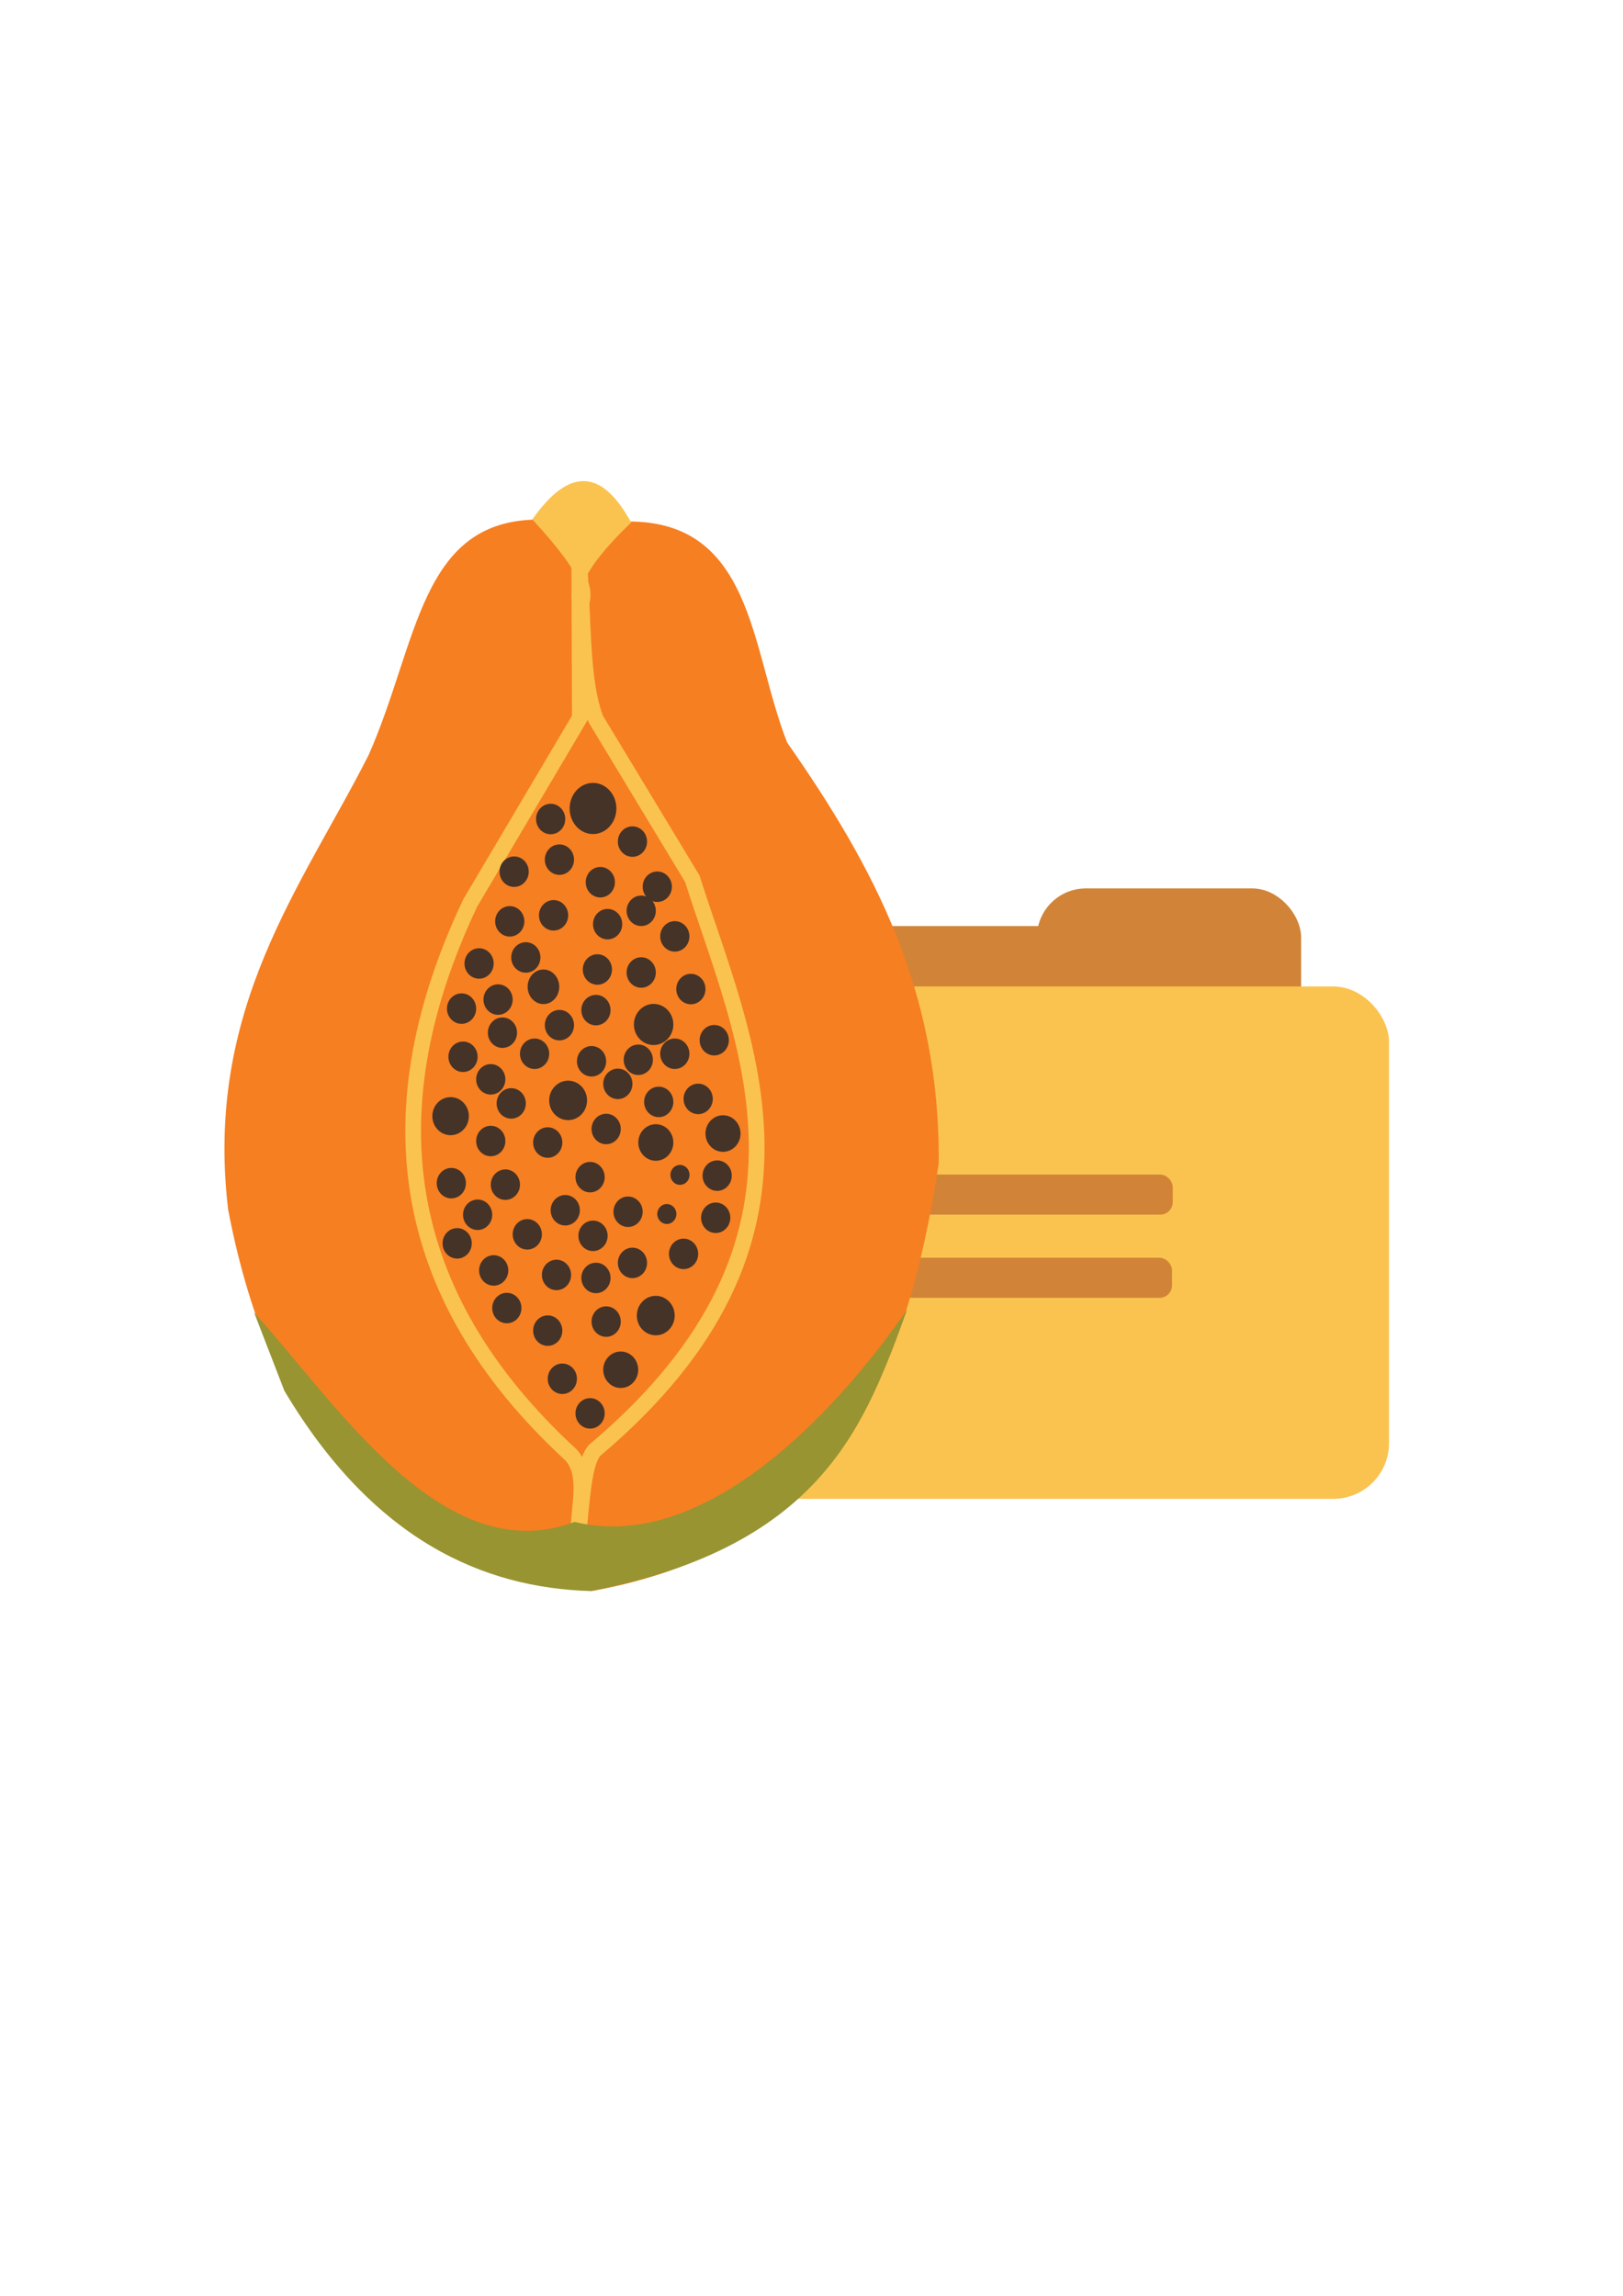 <?xml version="1.0" encoding="UTF-8" standalone="no"?>
<!-- Created with Inkscape (http://www.inkscape.org/) -->

<svg
   xmlns:dc="http://purl.org/dc/elements/1.1/"
   xmlns:cc="http://creativecommons.org/ns#"
   xmlns:rdf="http://www.w3.org/1999/02/22-rdf-syntax-ns#"
   xmlns:svg="http://www.w3.org/2000/svg"
   xmlns="http://www.w3.org/2000/svg"
   xmlns:sodipodi="http://sodipodi.sourceforge.net/DTD/sodipodi-0.dtd"
   xmlns:inkscape="http://www.inkscape.org/namespaces/inkscape"
   width="210mm"
   height="297mm"
   viewBox="0 0 210 297"
   version="1.1"
   id="svg8"
   inkscape:version="0.92.4 (5da689c313, 2019-01-14)"
   sodipodi:docname="logo_sin_letras.svg">
  <defs
     id="defs2" />
  <sodipodi:namedview
     id="base"
     pagecolor="#ffffff"
     bordercolor="#666666"
     borderopacity="1.0"
     inkscape:pageopacity="0.0"
     inkscape:pageshadow="2"
     inkscape:zoom="0.70710678"
     inkscape:cx="479.15049"
     inkscape:cy="513.0167"
     inkscape:document-units="mm"
     inkscape:current-layer="layer2"
     showgrid="false"
     inkscape:snap-center="true"
     inkscape:window-width="1920"
     inkscape:window-height="1001"
     inkscape:window-x="-9"
     inkscape:window-y="-9"
     inkscape:window-maximized="1" />
  <g
     inkscape:groupmode="layer"
     id="layer3"
     inkscape:label="Capa 3"
     style="display:inline">
    <rect
       style="fill:#d18437;fill-opacity:1;stroke:none;stroke-width:0.408;stroke-linecap:round;stroke-linejoin:round;stroke-miterlimit:4;stroke-dasharray:none;stroke-opacity:1"
       id="rect1635-9-2"
       width="40.615"
       height="19.902"
       x="108.369"
       y="119.803"
       ry="6.332" />
    <rect
       style="fill:#d18437;fill-opacity:1;stroke:none;stroke-width:0.374;stroke-linecap:round;stroke-linejoin:round;stroke-miterlimit:4;stroke-dasharray:none;stroke-opacity:1"
       id="rect1635-9"
       width="34.189"
       height="19.902"
       x="134.165"
       y="114.931"
       ry="6.332" />
    <rect
       style="fill:#fac34f;fill-opacity:1;stroke:#fac34f;stroke-width:1.074;stroke-linecap:round;stroke-linejoin:round;stroke-miterlimit:4;stroke-dasharray:none;stroke-opacity:1"
       id="rect1635"
       width="85.985"
       height="65.214"
       x="93.206"
       y="128.151"
       ry="6.682" />
    <rect
       style="fill:#d18437;fill-opacity:1;stroke:#fac34f;stroke-width:0.213;stroke-linecap:round;stroke-linejoin:round;stroke-miterlimit:4;stroke-dasharray:none;stroke-opacity:1"
       id="rect1635-9-0"
       width="40.81"
       height="5.397"
       x="111.037"
       y="151.84"
       ry="1.717" />
    <rect
       style="fill:#d18437;fill-opacity:1;stroke:#fac34f;stroke-width:0.213;stroke-linecap:round;stroke-linejoin:round;stroke-miterlimit:4;stroke-dasharray:none;stroke-opacity:1"
       id="rect1635-9-0-3"
       width="40.81"
       height="5.397"
       x="110.944"
       y="162.603"
       ry="1.717" />
  </g>
  <g
     inkscape:label="Capa 1"
     inkscape:groupmode="layer"
     id="layer1"
     style="display:inline">
    <path
       style="fill:#f67f21;fill-opacity:1;stroke:none;stroke-width:0.265px;stroke-linecap:butt;stroke-linejoin:miter;stroke-opacity:1"
       d="m 80.434,67.48 c 17.126,-0.63 16.611,16.436 21.423,28.594 11.327,16.209 19.797,32.209 19.602,54.43 -4.171,27.565 -13.491,49.66 -44.901,55.325 -26.116,-2.739 -41.303,-19.333 -47.039,-49.348 -3.086,-26.037 9.557,-41.79 18.174,-58.799 6.428,-14.499 6.599,-30.375 21.916,-30.469 3.669,3.207 4.654,6.414 5.345,9.622 1.439,-4.087 3.043,-7.76 5.479,-9.354 z"
       id="path1036"
       inkscape:connector-curvature="0"
       sodipodi:nodetypes="ccccccccc" />
    <path
       style="fill:none;fill-opacity:1;stroke:#fac34f;stroke-width:2.03;stroke-linecap:butt;stroke-linejoin:miter;stroke-miterlimit:4;stroke-dasharray:none;stroke-opacity:1"
       d="m 74.955,73.201 0.073,19.652 -14.174,23.941 c -12.6,26.554 -9.626,50.587 13.04,71.433 2.281,2.564 0.939,6.62 0.945,10.121 0.485,-4.103 0.65,-9.031 2.079,-10.705 32.51,-27.381 19.235,-53.151 12.662,-73.963 L 77.107,93.048 c -1.931,-4.949 -1.568,-13.048 -2.152,-19.847 z"
       id="path1038"
       inkscape:connector-curvature="0"
       sodipodi:nodetypes="ccccccccc" />
    <path
       style="fill:#989431;fill-opacity:1;stroke:none;stroke-width:0.267px;stroke-linecap:butt;stroke-linejoin:miter;stroke-opacity:1"
       d="m 36.792,179.916 c 11.552,19.398 25.768,25.498 39.622,25.912 30.431,-5.831 35.64,-22.063 40.97,-36.424 -9.99,14.441 -26.79,31.467 -43.04,27.478 -4.019,2.051 5.113,5.306 0,0 -17.028,6.386 -30.727,-15.237 -41.46,-27.074 z"
       id="path1550"
       inkscape:connector-curvature="0"
       sodipodi:nodetypes="ccccccc" />
    <path
       style="fill:#fac34f;fill-opacity:1;stroke:#fac34f;stroke-width:1.141;stroke-linecap:butt;stroke-linejoin:miter;stroke-miterlimit:4;stroke-dasharray:none;stroke-opacity:1"
       d="m 75.216,79.102 c -1.821,-2.13 -0.168,-5.881 5.746,-11.622 -2.888,-4.889 -6.24,-7.3 -11.352,-0.332 6.92,7.587 6.786,9.722 5.606,11.954 z"
       id="path1552"
       inkscape:connector-curvature="0"
       sodipodi:nodetypes="cccc" />
  </g>
  <g
     inkscape:groupmode="layer"
     id="layer2"
     inkscape:label="Capa 2"
     style="display:inline">
    <g
       id="g1630"
       transform="matrix(1,0,0,1.03,-30.616,-5.688)">
      <ellipse
         ry="3.213"
         rx="3.024"
         cy="107.067"
         cx="107.345"
         id="path1050"
         style="fill:#453328;fill-opacity:1;stroke:none;stroke-width:2;stroke-linecap:butt;stroke-miterlimit:4;stroke-dasharray:none;stroke-opacity:1" />
      <ellipse
         ry="2.173"
         rx="2.046"
         cy="129.462"
         cx="100.931"
         id="path1050-3"
         style="display:inline;fill:#453328;fill-opacity:1;stroke:none;stroke-width:1.353;stroke-linecap:butt;stroke-miterlimit:4;stroke-dasharray:none;stroke-opacity:1" />
      <ellipse
         ry="1.914"
         rx="1.89"
         cy="121.595"
         cx="109.235"
         id="path1050-2"
         style="display:inline;fill:#453328;fill-opacity:1;stroke:none;stroke-width:1.22;stroke-linecap:butt;stroke-miterlimit:4;stroke-dasharray:none;stroke-opacity:1" />
      <ellipse
         ry="2.583"
         rx="2.551"
         cy="134.195"
         cx="115.188"
         id="path1050-2-3"
         style="display:inline;fill:#453328;fill-opacity:1;stroke:none;stroke-width:1.647;stroke-linecap:butt;stroke-miterlimit:4;stroke-dasharray:none;stroke-opacity:1" />
      <ellipse
         ry="1.914"
         rx="1.89"
         cy="138.628"
         cx="113.204"
         id="path1050-2-4"
         style="display:inline;fill:#453328;fill-opacity:1;stroke:none;stroke-width:1.22;stroke-linecap:butt;stroke-miterlimit:4;stroke-dasharray:none;stroke-opacity:1" />
      <ellipse
         ry="1.914"
         rx="1.89"
         cy="137.872"
         cx="99.786"
         id="path1050-2-49"
         style="display:inline;fill:#453328;fill-opacity:1;stroke:none;stroke-width:1.22;stroke-linecap:butt;stroke-miterlimit:4;stroke-dasharray:none;stroke-opacity:1" />
      <ellipse
         ry="1.914"
         rx="1.89"
         cy="132.391"
         cx="107.723"
         id="path1050-2-0"
         style="display:inline;fill:#453328;fill-opacity:1;stroke:none;stroke-width:1.22;stroke-linecap:butt;stroke-miterlimit:4;stroke-dasharray:none;stroke-opacity:1" />
      <ellipse
         ry="1.914"
         rx="1.89"
         cy="129.746"
         cx="120.007"
         id="path1050-2-6"
         style="display:inline;fill:#453328;fill-opacity:1;stroke:none;stroke-width:1.22;stroke-linecap:butt;stroke-miterlimit:4;stroke-dasharray:none;stroke-opacity:1" />
      <ellipse
         ry="1.914"
         rx="1.89"
         cy="123.131"
         cx="117.929"
         id="path1050-2-5"
         style="display:inline;fill:#453328;fill-opacity:1;stroke:none;stroke-width:1.22;stroke-linecap:butt;stroke-miterlimit:4;stroke-dasharray:none;stroke-opacity:1" />
      <ellipse
         ry="1.914"
         rx="1.89"
         cy="116.894"
         cx="115.661"
         id="path1050-2-9"
         style="display:inline;fill:#453328;fill-opacity:1;stroke:none;stroke-width:1.22;stroke-linecap:butt;stroke-miterlimit:4;stroke-dasharray:none;stroke-opacity:1" />
      <ellipse
         ry="1.914"
         rx="1.89"
         cy="111.225"
         cx="112.448"
         id="path1050-2-7"
         style="display:inline;fill:#453328;fill-opacity:1;stroke:none;stroke-width:1.22;stroke-linecap:butt;stroke-miterlimit:4;stroke-dasharray:none;stroke-opacity:1" />
      <ellipse
         ry="1.914"
         rx="1.89"
         cy="116.327"
         cx="108.29"
         id="path1050-2-76"
         style="display:inline;fill:#453328;fill-opacity:1;stroke:none;stroke-width:1.22;stroke-linecap:butt;stroke-miterlimit:4;stroke-dasharray:none;stroke-opacity:1" />
      <ellipse
         ry="1.914"
         rx="1.89"
         cy="119.918"
         cx="113.582"
         id="path1050-2-42"
         style="display:inline;fill:#453328;fill-opacity:1;stroke:none;stroke-width:1.22;stroke-linecap:butt;stroke-miterlimit:4;stroke-dasharray:none;stroke-opacity:1" />
      <ellipse
         ry="1.914"
         rx="1.89"
         cy="127.667"
         cx="113.582"
         id="path1050-2-41"
         style="display:inline;fill:#453328;fill-opacity:1;stroke:none;stroke-width:1.22;stroke-linecap:butt;stroke-miterlimit:4;stroke-dasharray:none;stroke-opacity:1" />
      <ellipse
         ry="1.914"
         rx="1.89"
         cy="127.289"
         cx="107.912"
         id="path1050-2-65"
         style="display:inline;fill:#453328;fill-opacity:1;stroke:none;stroke-width:1.22;stroke-linecap:butt;stroke-miterlimit:4;stroke-dasharray:none;stroke-opacity:1" />
      <ellipse
         ry="1.914"
         rx="1.89"
         cy="120.485"
         cx="102.243"
         id="path1050-2-32"
         style="display:inline;fill:#453328;fill-opacity:1;stroke:none;stroke-width:1.22;stroke-linecap:butt;stroke-miterlimit:4;stroke-dasharray:none;stroke-opacity:1" />
      <ellipse
         ry="1.914"
         rx="1.89"
         cy="113.493"
         cx="102.999"
         id="path1050-2-53"
         style="display:inline;fill:#453328;fill-opacity:1;stroke:none;stroke-width:1.22;stroke-linecap:butt;stroke-miterlimit:4;stroke-dasharray:none;stroke-opacity:1" />
      <ellipse
         ry="1.914"
         rx="1.89"
         cy="108.39"
         cx="101.865"
         id="path1050-2-06"
         style="display:inline;fill:#453328;fill-opacity:1;stroke:none;stroke-width:1.22;stroke-linecap:butt;stroke-miterlimit:4;stroke-dasharray:none;stroke-opacity:1" />
      <ellipse
         ry="1.914"
         rx="1.89"
         cy="115.004"
         cx="97.14"
         id="path1050-2-2"
         style="display:inline;fill:#453328;fill-opacity:1;stroke:none;stroke-width:1.22;stroke-linecap:butt;stroke-miterlimit:4;stroke-dasharray:none;stroke-opacity:1" />
      <ellipse
         ry="1.914"
         rx="1.89"
         cy="121.241"
         cx="96.573"
         id="path1050-2-61"
         style="display:inline;fill:#453328;fill-opacity:1;stroke:none;stroke-width:1.22;stroke-linecap:butt;stroke-miterlimit:4;stroke-dasharray:none;stroke-opacity:1" />
      <ellipse
         ry="1.914"
         rx="1.89"
         cy="126.533"
         cx="92.604"
         id="path1050-2-70"
         style="display:inline;fill:#453328;fill-opacity:1;stroke:none;stroke-width:1.22;stroke-linecap:butt;stroke-miterlimit:4;stroke-dasharray:none;stroke-opacity:1" />
      <ellipse
         ry="1.914"
         rx="1.89"
         cy="125.777"
         cx="98.652"
         id="path1050-2-8"
         style="display:inline;fill:#453328;fill-opacity:1;stroke:none;stroke-width:1.22;stroke-linecap:butt;stroke-miterlimit:4;stroke-dasharray:none;stroke-opacity:1" />
      <ellipse
         ry="1.914"
         rx="1.89"
         cy="131.068"
         cx="95.061"
         id="path1050-2-57"
         style="display:inline;fill:#453328;fill-opacity:1;stroke:none;stroke-width:1.22;stroke-linecap:butt;stroke-miterlimit:4;stroke-dasharray:none;stroke-opacity:1" />
      <ellipse
         ry="1.914"
         rx="1.89"
         cy="132.202"
         cx="90.336"
         id="path1050-2-421"
         style="display:inline;fill:#453328;fill-opacity:1;stroke:none;stroke-width:1.22;stroke-linecap:butt;stroke-miterlimit:4;stroke-dasharray:none;stroke-opacity:1" />
      <ellipse
         ry="1.914"
         rx="1.89"
         cy="138.25"
         cx="90.525"
         id="path1050-2-84"
         style="display:inline;fill:#453328;fill-opacity:1;stroke:none;stroke-width:1.22;stroke-linecap:butt;stroke-miterlimit:4;stroke-dasharray:none;stroke-opacity:1" />
      <ellipse
         ry="2.392"
         rx="2.362"
         cy="145.709"
         cx="88.919"
         id="path1050-2-00"
         style="display:inline;fill:#453328;fill-opacity:1;stroke:none;stroke-width:1.525;stroke-linecap:butt;stroke-miterlimit:4;stroke-dasharray:none;stroke-opacity:1" />
      <ellipse
         ry="1.914"
         rx="1.89"
         cy="141.085"
         cx="94.116"
         id="path1050-2-1"
         style="display:inline;fill:#453328;fill-opacity:1;stroke:none;stroke-width:1.22;stroke-linecap:butt;stroke-miterlimit:4;stroke-dasharray:none;stroke-opacity:1" />
      <ellipse
         ry="1.914"
         rx="1.89"
         cy="135.226"
         cx="95.628"
         id="path1050-2-24"
         style="display:inline;fill:#453328;fill-opacity:1;stroke:none;stroke-width:1.22;stroke-linecap:butt;stroke-miterlimit:4;stroke-dasharray:none;stroke-opacity:1" />
      <ellipse
         ry="1.914"
         rx="1.89"
         cy="134.281"
         cx="102.999"
         id="path1050-2-05"
         style="display:inline;fill:#453328;fill-opacity:1;stroke:none;stroke-width:1.22;stroke-linecap:butt;stroke-miterlimit:4;stroke-dasharray:none;stroke-opacity:1" />
      <ellipse
         ry="1.914"
         rx="1.89"
         cy="138.817"
         cx="107.156"
         id="path1050-2-427"
         style="display:inline;fill:#453328;fill-opacity:1;stroke:none;stroke-width:1.22;stroke-linecap:butt;stroke-miterlimit:4;stroke-dasharray:none;stroke-opacity:1" />
      <ellipse
         ry="2.48"
         rx="2.45"
         cy="143.731"
         cx="104.125"
         id="path1050-2-94"
         style="display:inline;fill:#453328;fill-opacity:1;stroke:none;stroke-width:1.582;stroke-linecap:butt;stroke-miterlimit:4;stroke-dasharray:none;stroke-opacity:1" />
      <ellipse
         ry="1.914"
         rx="1.89"
         cy="144.109"
         cx="96.762"
         id="path1050-2-36"
         style="display:inline;fill:#453328;fill-opacity:1;stroke:none;stroke-width:1.22;stroke-linecap:butt;stroke-miterlimit:4;stroke-dasharray:none;stroke-opacity:1" />
      <ellipse
         ry="1.914"
         rx="1.89"
         cy="148.833"
         cx="94.116"
         id="path1050-2-75"
         style="display:inline;fill:#453328;fill-opacity:1;stroke:none;stroke-width:1.22;stroke-linecap:butt;stroke-miterlimit:4;stroke-dasharray:none;stroke-opacity:1" />
      <ellipse
         ry="1.914"
         rx="1.89"
         cy="154.125"
         cx="89.013"
         id="path1050-2-47"
         style="display:inline;fill:#453328;fill-opacity:1;stroke:none;stroke-width:1.22;stroke-linecap:butt;stroke-miterlimit:4;stroke-dasharray:none;stroke-opacity:1" />
      <ellipse
         ry="1.914"
         rx="1.89"
         cy="158.094"
         cx="92.415"
         id="path1050-2-28"
         style="display:inline;fill:#453328;fill-opacity:1;stroke:none;stroke-width:1.22;stroke-linecap:butt;stroke-miterlimit:4;stroke-dasharray:none;stroke-opacity:1" />
      <ellipse
         ry="1.914"
         rx="1.89"
         cy="154.314"
         cx="96.006"
         id="path1050-2-01"
         style="display:inline;fill:#453328;fill-opacity:1;stroke:none;stroke-width:1.22;stroke-linecap:butt;stroke-miterlimit:4;stroke-dasharray:none;stroke-opacity:1" />
      <ellipse
         ry="1.914"
         rx="1.89"
         cy="149.022"
         cx="101.487"
         id="path1050-2-479"
         style="display:inline;fill:#453328;fill-opacity:1;stroke:none;stroke-width:1.22;stroke-linecap:butt;stroke-miterlimit:4;stroke-dasharray:none;stroke-opacity:1" />
      <ellipse
         ry="1.914"
         rx="1.89"
         cy="147.321"
         cx="109.046"
         id="path1050-2-066"
         style="display:inline;fill:#453328;fill-opacity:1;stroke:none;stroke-width:1.22;stroke-linecap:butt;stroke-miterlimit:4;stroke-dasharray:none;stroke-opacity:1" />
      <ellipse
         ry="1.914"
         rx="1.89"
         cy="141.652"
         cx="110.558"
         id="path1050-2-16"
         style="display:inline;fill:#453328;fill-opacity:1;stroke:none;stroke-width:1.22;stroke-linecap:butt;stroke-miterlimit:4;stroke-dasharray:none;stroke-opacity:1" />
      <ellipse
         ry="1.914"
         rx="1.89"
         cy="137.872"
         cx="117.929"
         id="path1050-2-363"
         style="display:inline;fill:#453328;fill-opacity:1;stroke:none;stroke-width:1.22;stroke-linecap:butt;stroke-miterlimit:4;stroke-dasharray:none;stroke-opacity:1" />
      <ellipse
         ry="1.914"
         rx="1.89"
         cy="136.171"
         cx="123.031"
         id="path1050-2-45"
         style="display:inline;fill:#453328;fill-opacity:1;stroke:none;stroke-width:1.22;stroke-linecap:butt;stroke-miterlimit:4;stroke-dasharray:none;stroke-opacity:1" />
      <ellipse
         ry="1.914"
         rx="1.89"
         cy="143.542"
         cx="120.952"
         id="path1050-2-85"
         style="display:inline;fill:#453328;fill-opacity:1;stroke:none;stroke-width:1.22;stroke-linecap:butt;stroke-miterlimit:4;stroke-dasharray:none;stroke-opacity:1" />
      <ellipse
         ry="2.296"
         rx="2.268"
         cy="149.018"
         cx="115.472"
         id="path1050-2-13"
         style="display:inline;fill:#453328;fill-opacity:1;stroke:none;stroke-width:1.464;stroke-linecap:butt;stroke-miterlimit:4;stroke-dasharray:none;stroke-opacity:1" />
      <ellipse
         ry="1.914"
         rx="1.89"
         cy="143.92"
         cx="115.85"
         id="path1050-2-73"
         style="display:inline;fill:#453328;fill-opacity:1;stroke:none;stroke-width:1.22;stroke-linecap:butt;stroke-miterlimit:4;stroke-dasharray:none;stroke-opacity:1" />
      <ellipse
         ry="1.914"
         rx="1.89"
         cy="153.18"
         cx="123.409"
         id="path1050-2-88"
         style="display:inline;fill:#453328;fill-opacity:1;stroke:none;stroke-width:1.22;stroke-linecap:butt;stroke-miterlimit:4;stroke-dasharray:none;stroke-opacity:1" />
      <ellipse
         ry="2.296"
         rx="2.268"
         cy="147.893"
         cx="124.165"
         id="path1050-2-86"
         style="display:inline;fill:#453328;fill-opacity:1;stroke:none;stroke-width:1.464;stroke-linecap:butt;stroke-miterlimit:4;stroke-dasharray:none;stroke-opacity:1" />
      <ellipse
         ry="1.914"
         rx="1.89"
         cy="157.716"
         cx="111.881"
         id="path1050-2-66"
         style="display:inline;fill:#453328;fill-opacity:1;stroke:none;stroke-width:1.22;stroke-linecap:butt;stroke-miterlimit:4;stroke-dasharray:none;stroke-opacity:1" />
      <ellipse
         ry="1.914"
         rx="1.89"
         cy="153.369"
         cx="106.967"
         id="path1050-2-472"
         style="display:inline;fill:#453328;fill-opacity:1;stroke:none;stroke-width:1.22;stroke-linecap:butt;stroke-miterlimit:4;stroke-dasharray:none;stroke-opacity:1" />
      <ellipse
         ry="1.914"
         rx="1.89"
         cy="157.527"
         cx="103.754"
         id="path1050-2-95"
         style="display:inline;fill:#453328;fill-opacity:1;stroke:none;stroke-width:1.22;stroke-linecap:butt;stroke-miterlimit:4;stroke-dasharray:none;stroke-opacity:1" />
      <ellipse
         ry="1.914"
         rx="1.89"
         cy="160.551"
         cx="98.841"
         id="path1050-2-54"
         style="display:inline;fill:#453328;fill-opacity:1;stroke:none;stroke-width:1.22;stroke-linecap:butt;stroke-miterlimit:4;stroke-dasharray:none;stroke-opacity:1" />
      <ellipse
         ry="1.914"
         rx="1.89"
         cy="165.086"
         cx="94.494"
         id="path1050-2-02"
         style="display:inline;fill:#453328;fill-opacity:1;stroke:none;stroke-width:1.22;stroke-linecap:butt;stroke-miterlimit:4;stroke-dasharray:none;stroke-opacity:1" />
      <ellipse
         ry="1.914"
         rx="1.89"
         cy="161.685"
         cx="89.769"
         id="path1050-2-33"
         style="display:inline;fill:#453328;fill-opacity:1;stroke:none;stroke-width:1.22;stroke-linecap:butt;stroke-miterlimit:4;stroke-dasharray:none;stroke-opacity:1" />
      <ellipse
         ry="1.914"
         rx="1.89"
         cy="169.811"
         cx="96.195"
         id="path1050-2-63"
         style="display:inline;fill:#453328;fill-opacity:1;stroke:none;stroke-width:1.22;stroke-linecap:butt;stroke-miterlimit:4;stroke-dasharray:none;stroke-opacity:1" />
      <ellipse
         ry="1.914"
         rx="1.89"
         cy="165.653"
         cx="102.621"
         id="path1050-2-77"
         style="display:inline;fill:#453328;fill-opacity:1;stroke:none;stroke-width:1.22;stroke-linecap:butt;stroke-miterlimit:4;stroke-dasharray:none;stroke-opacity:1" />
      <ellipse
         ry="1.914"
         rx="1.89"
         cy="160.74"
         cx="107.345"
         id="path1050-2-97"
         style="display:inline;fill:#453328;fill-opacity:1;stroke:none;stroke-width:1.22;stroke-linecap:butt;stroke-miterlimit:4;stroke-dasharray:none;stroke-opacity:1" />
      <ellipse
         ry="1.914"
         rx="1.89"
         cy="164.141"
         cx="112.448"
         id="path1050-2-21"
         style="display:inline;fill:#453328;fill-opacity:1;stroke:none;stroke-width:1.22;stroke-linecap:butt;stroke-miterlimit:4;stroke-dasharray:none;stroke-opacity:1" />
      <ellipse
         ry="1.252"
         rx="1.237"
         cy="157.999"
         cx="116.897"
         id="path1050-2-72"
         style="display:inline;fill:#453328;fill-opacity:1;stroke:none;stroke-width:0.798;stroke-linecap:butt;stroke-miterlimit:4;stroke-dasharray:none;stroke-opacity:1" />
      <ellipse
         ry="1.914"
         rx="1.89"
         cy="163.007"
         cx="119.062"
         id="path1050-2-55"
         style="display:inline;fill:#453328;fill-opacity:1;stroke:none;stroke-width:1.22;stroke-linecap:butt;stroke-miterlimit:4;stroke-dasharray:none;stroke-opacity:1" />
      <ellipse
         ry="1.914"
         rx="1.89"
         cy="158.472"
         cx="123.22"
         id="path1050-2-52"
         style="display:inline;fill:#453328;fill-opacity:1;stroke:none;stroke-width:1.22;stroke-linecap:butt;stroke-miterlimit:4;stroke-dasharray:none;stroke-opacity:1" />
      <ellipse
         ry="2.48"
         rx="2.45"
         cy="170.756"
         cx="115.465"
         id="path1050-2-008"
         style="display:inline;fill:#453328;fill-opacity:1;stroke:none;stroke-width:1.582;stroke-linecap:butt;stroke-miterlimit:4;stroke-dasharray:none;stroke-opacity:1" />
      <ellipse
         ry="1.914"
         rx="1.89"
         cy="171.512"
         cx="109.046"
         id="path1050-2-945"
         style="display:inline;fill:#453328;fill-opacity:1;stroke:none;stroke-width:1.22;stroke-linecap:butt;stroke-miterlimit:4;stroke-dasharray:none;stroke-opacity:1" />
      <ellipse
         ry="1.914"
         rx="1.89"
         cy="166.031"
         cx="107.723"
         id="path1050-2-78"
         style="display:inline;fill:#453328;fill-opacity:1;stroke:none;stroke-width:1.22;stroke-linecap:butt;stroke-miterlimit:4;stroke-dasharray:none;stroke-opacity:1" />
      <ellipse
         ry="1.914"
         rx="1.89"
         cy="172.646"
         cx="101.487"
         id="path1050-2-333"
         style="display:inline;fill:#453328;fill-opacity:1;stroke:none;stroke-width:1.22;stroke-linecap:butt;stroke-miterlimit:4;stroke-dasharray:none;stroke-opacity:1" />
      <ellipse
         ry="1.914"
         rx="1.89"
         cy="178.693"
         cx="103.376"
         id="path1050-2-009"
         style="display:inline;fill:#453328;fill-opacity:1;stroke:none;stroke-width:1.22;stroke-linecap:butt;stroke-miterlimit:4;stroke-dasharray:none;stroke-opacity:1" />
      <ellipse
         ry="1.914"
         rx="1.89"
         cy="183.04"
         cx="106.967"
         id="path1050-2-061"
         style="display:inline;fill:#453328;fill-opacity:1;stroke:none;stroke-width:1.22;stroke-linecap:butt;stroke-miterlimit:4;stroke-dasharray:none;stroke-opacity:1" />
      <ellipse
         ry="2.291"
         rx="2.263"
         cy="177.56"
         cx="110.931"
         id="path1050-2-99"
         style="display:inline;fill:#453328;fill-opacity:1;stroke:none;stroke-width:1.461;stroke-linecap:butt;stroke-miterlimit:4;stroke-dasharray:none;stroke-opacity:1" />
      <ellipse
         ry="1.252"
         rx="1.237"
         cy="153.086"
         cx="118.598"
         id="path1050-2-17"
         style="display:inline;fill:#453328;fill-opacity:1;stroke:none;stroke-width:0.798;stroke-linecap:butt;stroke-miterlimit:4;stroke-dasharray:none;stroke-opacity:1" />
    </g>
  </g>
</svg>
